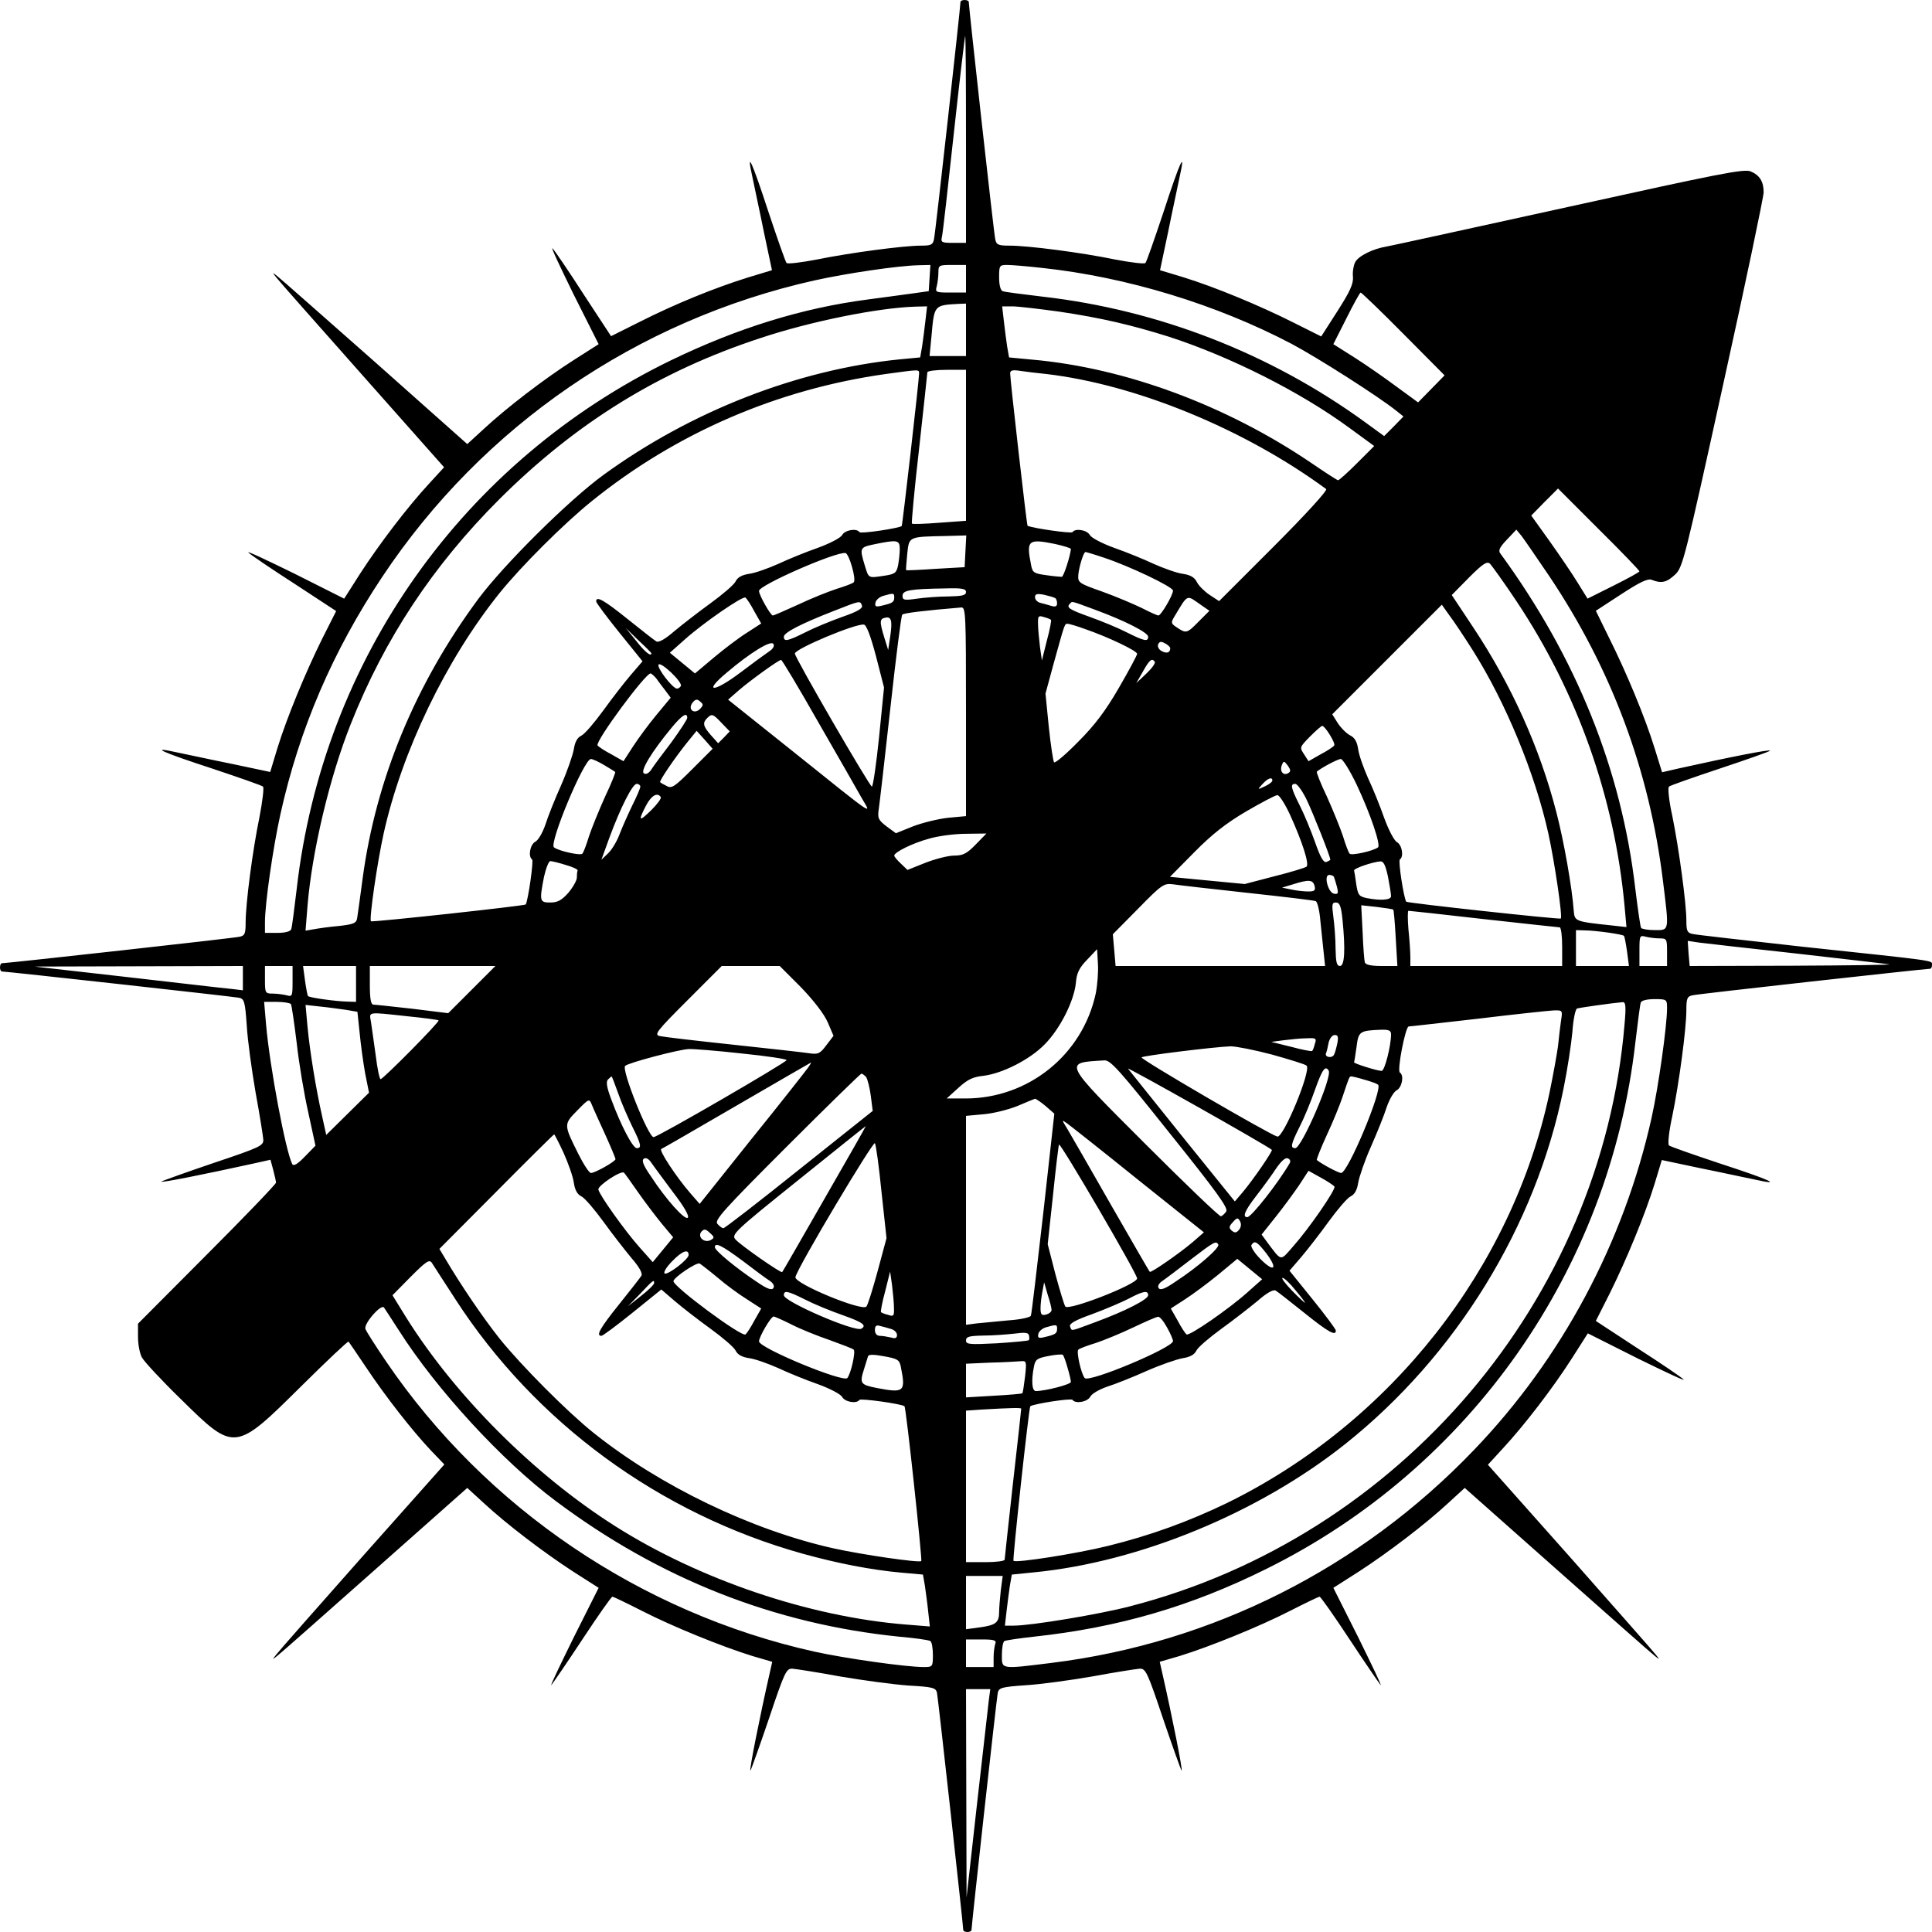 <?xml version="1.0" standalone="no"?>
<!DOCTYPE svg PUBLIC "-//W3C//DTD SVG 20010904//EN"
 "http://www.w3.org/TR/2001/REC-SVG-20010904/DTD/svg10.dtd">
<svg version="1.0" xmlns="http://www.w3.org/2000/svg"
 width="700pt" height="700pt" viewBox="0 0 700 700"
 preserveAspectRatio="xMidYMid meet">
<g transform="translate(0,700) scale(0.1,-0.1)"
fill="#000000" stroke="none">
<path d="M3480 6993 c0 -18 -91 -840 -96 -860 -4 -20 -11 -23 -47 -23 -64 0
-258 -26 -376 -50 -57 -11 -107 -17 -111 -13 -4 4 -33 87 -65 183 -61 187 -82
232 -59 129 7 -35 27 -126 42 -201 l29 -137 -86 -26 c-122 -38 -264 -96 -389
-159 l-108 -54 -99 151 c-54 84 -105 159 -113 167 -8 8 27 -66 76 -166 l91
-181 -91 -58 c-108 -69 -243 -173 -325 -249 l-60 -55 -334 297 c-185 163 -344
304 -355 312 -18 14 -18 14 -4 -4 8 -11 149 -170 312 -354 l297 -335 -55 -60
c-76 -82 -179 -217 -249 -325 l-58 -91 -181 91 c-100 49 -174 84 -166 76 8 -8
83 -59 167 -113 l151 -99 -50 -99 c-61 -123 -128 -285 -163 -398 l-26 -86
-137 29 c-75 15 -166 35 -201 42 -103 23 -58 2 129 -59 96 -32 179 -61 183
-65 4 -4 -2 -54 -13 -111 -25 -121 -50 -313 -50 -381 0 -41 -3 -48 -22 -52
-20 -5 -843 -96 -861 -96 -4 0 -7 -7 -7 -15 0 -8 3 -15 8 -15 17 0 839 -91
858 -95 19 -4 22 -14 28 -100 3 -53 18 -162 32 -243 15 -81 27 -158 28 -171 1
-22 -11 -28 -181 -85 -100 -34 -184 -64 -188 -67 -5 -6 159 27 332 65 l63 14
10 -37 c5 -20 10 -40 10 -46 0 -5 -112 -122 -250 -260 l-250 -251 0 -47 c0
-27 6 -60 14 -75 8 -15 72 -84 143 -153 193 -190 194 -190 435 49 92 91 169
164 171 161 2 -2 31 -45 64 -94 70 -105 166 -228 235 -301 l48 -50 -298 -335
c-163 -184 -304 -344 -312 -355 -14 -18 -14 -18 4 -4 11 8 170 149 354 312
l335 297 60 -55 c82 -76 217 -179 325 -249 l91 -58 -91 -181 c-49 -100 -86
-176 -80 -171 5 6 56 80 112 165 56 85 105 155 109 155 3 0 51 -23 106 -51
111 -57 291 -130 401 -164 l72 -21 -9 -40 c-36 -158 -76 -359 -70 -354 3 4 33
88 67 188 57 170 63 182 85 181 13 -1 91 -13 172 -28 82 -14 193 -29 248 -33
90 -5 100 -8 104 -27 4 -19 95 -842 95 -858 0 -5 7 -8 15 -8 8 0 15 3 15 8 0
16 91 839 95 858 4 19 14 22 100 28 53 3 162 18 243 32 81 15 158 27 171 28
22 1 28 -11 85 -181 34 -100 64 -184 67 -188 6 -5 -34 196 -70 354 l-9 40 72
21 c110 34 290 107 401 164 55 28 103 51 106 51 4 0 53 -70 109 -155 56 -85
107 -159 112 -165 6 -5 -31 71 -80 171 l-91 181 91 58 c108 70 243 173 325
249 l60 55 335 -297 c184 -163 343 -304 354 -312 18 -14 18 -14 4 4 -8 11
-149 170 -312 355 l-297 334 55 60 c76 82 180 217 249 325 l58 91 181 -91
c100 -49 174 -84 166 -76 -8 8 -83 59 -167 113 l-151 99 50 99 c61 123 128
285 163 398 l26 86 137 -29 c75 -15 166 -35 201 -42 103 -23 58 -2 -129 59
-96 32 -179 61 -183 65 -5 4 0 52 12 106 25 121 51 318 51 384 0 43 3 50 23
54 20 5 842 96 860 96 4 0 7 6 7 14 0 17 26 13 -470 66 -206 23 -385 43 -397
46 -20 4 -23 11 -23 49 0 62 -27 261 -51 379 -12 54 -17 102 -12 106 4 4 87
33 183 65 96 32 179 61 183 65 7 7 -146 -23 -330 -64 l-61 -14 -27 87 c-35
113 -102 274 -164 398 l-49 100 92 60 c69 45 97 58 111 52 35 -14 54 -9 84 19
28 26 35 55 175 692 81 366 146 678 146 693 0 39 -14 62 -47 76 -24 10 -114
-8 -658 -128 -346 -76 -643 -141 -660 -144 -50 -8 -103 -34 -115 -57 -6 -12
-10 -36 -8 -53 2 -25 -10 -52 -56 -124 l-59 -92 -100 50 c-123 62 -285 129
-398 164 l-86 26 29 137 c15 75 35 166 42 201 23 103 2 58 -59 -129 -32 -96
-61 -179 -65 -183 -4 -4 -54 2 -111 13 -121 25 -313 50 -381 50 -41 0 -48 3
-52 23 -5 20 -96 842 -96 860 0 4 -7 7 -15 7 -8 0 -15 -3 -15 -7z m20 -498 l0
-375 -46 0 c-43 0 -46 2 -41 23 3 12 22 181 43 375 21 193 40 352 41 352 2 0
3 -169 3 -375z m-132 -502 l-3 -48 -50 -7 c-27 -4 -104 -14 -170 -23 -239 -31
-473 -104 -713 -220 -754 -366 -1262 -1083 -1357 -1916 -9 -74 -17 -140 -20
-146 -3 -8 -22 -13 -50 -13 l-45 0 0 39 c0 67 29 269 56 391 69 311 190 591
369 860 364 547 923 930 1566 1074 118 26 300 53 377 55 l43 1 -3 -47z m132
-3 l0 -50 -56 0 c-54 0 -56 1 -50 23 3 12 6 34 6 50 0 26 2 27 50 27 l50 0 0
-50z m278 39 c305 -33 630 -132 902 -275 94 -50 314 -190 380 -243 l25 -20
-35 -36 -35 -35 -70 51 c-343 249 -748 406 -1166 454 -74 9 -140 17 -146 20
-8 3 -13 22 -13 50 0 43 1 45 30 45 17 0 74 -5 128 -11z m1307 -239 l149 -150
-48 -49 -48 -49 -78 57 c-43 32 -112 80 -153 106 l-76 48 47 93 c26 52 49 94
52 94 3 0 73 -67 155 -150z m-1585 15 l0 -95 -66 0 -66 0 7 73 c10 112 9 111
98 116 l27 1 0 -95z m-147 33 c-3 -29 -9 -71 -12 -93 l-7 -40 -74 -7 c-369
-37 -755 -187 -1074 -419 -126 -92 -359 -323 -453 -449 -228 -308 -371 -654
-419 -1012 -9 -68 -18 -133 -20 -145 -3 -18 -13 -22 -66 -28 -35 -3 -76 -9
-92 -12 l-29 -5 7 88 c16 197 80 468 157 661 122 308 297 573 538 814 278 277
580 464 946 584 183 61 428 110 562 114 l42 1 -6 -52z m484 33 c154 -23 261
-48 398 -91 222 -72 477 -200 655 -331 l89 -65 -62 -62 c-34 -34 -65 -62 -69
-62 -3 0 -48 29 -99 64 -306 207 -671 343 -1009 373 l-84 8 -7 40 c-3 22 -9
64 -12 93 l-6 52 37 0 c20 0 96 -9 169 -19z m-507 -225 c0 -22 -60 -549 -63
-552 -10 -8 -149 -29 -153 -22 -10 15 -53 8 -63 -11 -6 -10 -44 -30 -88 -46
-43 -15 -107 -41 -143 -58 -36 -16 -83 -33 -105 -36 -27 -4 -43 -13 -50 -28
-6 -12 -47 -47 -91 -79 -43 -31 -102 -77 -131 -101 -33 -29 -57 -42 -65 -37
-7 4 -54 41 -104 81 -86 69 -114 85 -114 64 0 -5 38 -56 84 -113 l84 -104 -43
-50 c-23 -27 -68 -85 -99 -128 -32 -44 -67 -85 -79 -91 -15 -7 -24 -23 -28
-50 -4 -22 -24 -80 -46 -130 -22 -49 -48 -114 -57 -143 -10 -29 -26 -57 -37
-62 -19 -11 -26 -54 -11 -64 6 -4 -14 -145 -23 -163 -3 -5 -556 -65 -561 -61
-7 8 23 214 46 318 66 297 225 628 419 870 78 97 234 253 336 335 306 247 673
405 1065 460 125 17 120 17 120 1z m170 -260 l0 -273 -96 -7 c-53 -4 -98 -6
-100 -3 -2 2 9 124 26 271 16 147 30 272 30 277 0 5 32 9 70 9 l70 0 0 -274z
m290 259 c326 -38 720 -200 1015 -417 6 -4 -75 -93 -189 -207 l-199 -199 -35
23 c-19 13 -40 34 -46 47 -8 16 -23 25 -51 29 -22 3 -69 20 -105 36 -36 17
-100 43 -143 58 -44 16 -82 36 -88 46 -10 19 -53 26 -63 11 -4 -6 -144 14
-163 23 -3 2 -63 529 -63 552 0 11 8 14 38 9 20 -3 62 -8 92 -11z m2150 -715
c0 -3 -42 -26 -94 -52 l-94 -47 -36 58 c-20 33 -66 100 -102 151 l-66 92 48
49 49 49 147 -147 c82 -81 148 -150 148 -153z m-325 -20 c224 -335 361 -701
410 -1100 23 -186 24 -180 -29 -180 -25 0 -47 4 -50 8 -3 5 -12 69 -21 142
-50 431 -214 839 -490 1216 -7 10 0 23 25 49 l34 36 19 -23 c10 -13 55 -79
102 -148z m-2117 93 l-3 -58 -105 -6 c-58 -4 -106 -6 -107 -5 -1 1 1 27 4 58
7 65 3 63 141 66 l73 2 -3 -57z m-238 8 c0 -16 -3 -42 -6 -59 -6 -28 -11 -32
-50 -38 -60 -9 -56 -10 -71 38 -19 63 -18 65 35 76 83 17 92 16 92 -17z m563
18 c31 -7 57 -15 57 -18 -1 -21 -26 -101 -33 -101 -4 0 -29 2 -56 6 -44 6 -50
9 -55 36 -18 91 -12 97 87 77z m-736 -83 c8 -27 11 -52 6 -56 -4 -4 -33 -15
-63 -24 -30 -10 -93 -35 -139 -57 -46 -21 -87 -39 -91 -39 -8 0 -50 74 -50 89
0 21 284 145 314 137 5 -1 16 -24 23 -50z m914 33 c88 -29 249 -105 249 -119
0 -16 -43 -90 -53 -90 -4 0 -31 12 -60 27 -29 14 -92 41 -142 59 -88 31 -90
33 -88 62 3 30 19 82 26 82 2 0 33 -9 68 -21z m1494 -158 c221 -332 355 -712
391 -1103 l7 -77 -54 6 c-132 14 -134 15 -137 53 -6 84 -36 254 -63 357 -59
230 -162 460 -300 668 l-79 119 62 63 c50 50 65 60 76 51 7 -7 51 -68 97 -137z
m-1995 34 c0 -12 -14 -15 -62 -16 -35 0 -87 -4 -115 -8 -47 -7 -53 -5 -53 10
0 20 25 25 153 27 62 2 77 -1 77 -13z m-260 -19 c0 -17 -5 -21 -43 -30 -24 -6
-28 -4 -25 11 2 9 14 20 28 24 38 11 40 10 40 -5z m583 -3 c4 -2 7 -11 7 -19
0 -11 -6 -14 -22 -9 -13 4 -31 9 -40 11 -10 3 -18 12 -18 20 0 12 7 14 33 9
17 -4 35 -9 40 -12z m-1090 -48 l25 -44 -51 -33 c-29 -18 -83 -59 -120 -90
l-69 -58 -45 37 -46 38 54 48 c67 60 209 158 220 152 4 -3 19 -25 32 -50z
m1620 22 l29 -20 -38 -38 c-43 -44 -46 -45 -79 -23 -23 15 -23 18 -10 40 51
84 42 80 98 41z m-1230 -1 c4 -10 -16 -22 -71 -41 -42 -15 -103 -40 -134 -56
-64 -32 -78 -35 -78 -16 0 15 62 47 180 93 99 39 96 38 103 20z m844 -15 c109
-40 193 -83 193 -98 0 -19 -14 -16 -78 16 -31 16 -92 41 -134 56 -75 27 -86
34 -71 48 8 9 1 11 90 -22z m1369 -147 c120 -190 226 -448 274 -664 22 -100
52 -301 45 -308 -4 -4 -557 56 -560 61 -9 14 -30 149 -23 153 15 10 8 53 -11
63 -10 6 -30 44 -46 88 -15 43 -41 107 -58 143 -16 36 -33 83 -36 105 -4 28
-13 43 -30 51 -13 7 -33 27 -44 44 l-20 32 198 198 199 199 27 -38 c16 -21 54
-78 85 -127z m-1836 -223 l0 -378 -65 -6 c-36 -4 -93 -18 -127 -31 l-62 -25
-34 25 c-30 23 -33 30 -28 63 3 20 22 185 42 366 20 182 39 333 43 338 6 6 82
15 214 26 16 1 17 -23 17 -378z m-275 270 l-7 -46 -14 45 c-18 59 -17 68 4 72
22 5 26 -12 17 -71z m583 63 c2 -1 -4 -35 -15 -75 l-18 -72 -7 49 c-3 27 -7
64 -7 82 -1 30 1 33 22 26 12 -3 24 -8 25 -10z m-634 -132 l29 -113 -18 -180
c-10 -98 -22 -179 -26 -179 -8 0 -279 467 -279 482 0 17 219 109 250 105 9 -1
24 -39 44 -115z m757 99 c84 -29 189 -79 189 -90 0 -5 -30 -61 -66 -123 -48
-83 -87 -135 -147 -195 -45 -46 -84 -79 -88 -75 -3 4 -12 61 -19 128 l-12 121
31 114 c39 140 38 139 49 139 5 0 33 -8 63 -19z m-1571 -88 c0 -14 -24 5 -55
45 l-38 47 46 -45 c26 -24 47 -45 47 -47z m427 7 c-12 -8 -60 -43 -106 -78
-96 -72 -135 -72 -49 0 87 74 161 119 170 105 5 -7 -1 -18 -15 -27z m1453 11
c0 -16 -13 -20 -31 -10 -10 5 -16 16 -13 24 5 11 11 12 25 4 10 -5 19 -13 19
-18z m-1275 -268 c72 -125 143 -249 158 -276 35 -60 55 -74 -247 168 l-238
190 39 34 c39 34 144 110 153 110 3 1 64 -101 135 -226z m1219 219 c3 -5 -11
-24 -31 -43 l-36 -34 24 42 c24 43 33 50 43 35z m-1717 -87 c-2 -5 -9 -10 -14
-10 -16 0 -74 76 -67 87 8 12 86 -62 81 -77z m-90 28 c7 -10 22 -30 33 -44
l20 -27 -53 -64 c-29 -35 -67 -87 -85 -115 l-33 -51 -44 25 c-25 13 -47 28
-50 32 -9 15 173 261 192 261 3 0 12 -8 20 -17z m159 -112 c-22 -21 -46 0 -26
24 10 12 16 13 27 3 12 -10 12 -13 -1 -27z m-46 -32 c0 -6 -26 -45 -57 -88
-32 -42 -65 -86 -73 -99 -9 -14 -20 -19 -27 -14 -14 9 29 79 100 165 38 46 57
58 57 36z m125 -19 l29 -30 -21 -22 -21 -21 -26 29 c-29 33 -31 45 -14 62 17
17 21 16 53 -18z m2203 -42 c11 -18 19 -35 16 -39 -2 -4 -24 -19 -49 -32 l-44
-25 -16 25 c-17 25 -16 26 21 64 21 21 41 39 45 39 4 0 16 -14 27 -32z m-2309
-124 c-64 -64 -75 -72 -93 -62 -12 6 -23 12 -24 14 -5 3 52 87 97 143 l35 43
29 -32 29 -33 -73 -73z m-320 14 c20 -12 38 -23 40 -25 2 -1 -14 -42 -37 -90
-22 -49 -48 -113 -58 -143 -9 -30 -20 -59 -24 -63 -7 -8 -87 10 -103 23 -18
15 109 320 134 320 6 0 28 -10 48 -22z m2726 -70 c51 -108 88 -219 78 -228
-16 -13 -96 -31 -103 -23 -4 4 -15 33 -24 63 -10 30 -36 94 -58 143 -23 48
-39 89 -37 91 14 13 76 46 87 46 7 0 33 -42 57 -92z m-247 41 c-18 -11 -32 6
-24 28 7 17 8 17 22 -1 11 -16 11 -21 2 -27z m-58 -27 c0 -5 -12 -14 -27 -21
-28 -13 -28 -13 -9 8 20 22 36 27 36 13z m-2290 -22 c0 -6 -13 -36 -29 -68
-15 -31 -36 -78 -46 -104 -9 -25 -28 -57 -42 -70 l-24 -23 29 80 c41 111 84
195 99 195 7 0 13 -5 13 -10z m2414 -47 c23 -48 86 -206 86 -218 0 -1 -6 -5
-14 -8 -10 -4 -22 16 -41 71 -15 42 -40 103 -56 134 -32 64 -35 78 -16 78 7 0
26 -26 41 -57z m-2340 9 c3 -5 -13 -26 -34 -47 -45 -44 -49 -41 -20 15 19 37
42 51 54 32z m2280 -64 c45 -99 70 -178 60 -188 -5 -4 -57 -20 -117 -35 l-107
-28 -136 13 -135 13 88 89 c64 65 115 105 188 148 55 32 106 59 113 59 7 1 28
-32 46 -71z m-1139 -108 c-32 -33 -46 -40 -78 -40 -21 0 -68 -12 -104 -26
l-65 -26 -24 23 c-13 12 -24 25 -24 29 0 12 66 45 125 61 33 10 94 18 135 18
l74 1 -39 -40z m-1485 -74 c25 -7 44 -16 43 -20 -2 -3 -3 -15 -3 -26 0 -10
-14 -35 -31 -55 -24 -27 -39 -35 -65 -35 -39 0 -40 5 -23 93 7 31 17 57 23 57
6 0 31 -6 56 -14z m2979 -43 c6 -31 11 -62 11 -70 0 -14 -37 -17 -88 -7 -28 6
-32 11 -38 50 -3 24 -7 47 -8 50 -1 8 68 31 95 33 12 1 19 -14 28 -56z m-196
0 c2 -5 7 -21 11 -36 6 -24 4 -28 -11 -25 -21 4 -38 68 -17 68 7 0 15 -3 17
-7z m-70 -33 c4 -16 0 -20 -23 -20 -15 0 -43 3 -61 7 l-34 7 40 12 c57 18 72
17 78 -6z m-243 -25 c129 -14 240 -27 247 -30 6 -2 14 -34 17 -72 4 -37 9 -89
12 -115 l5 -48 -379 0 -380 0 -5 58 -5 57 92 93 c86 88 93 92 126 88 19 -3
141 -17 270 -31z m344 -96 c11 -109 8 -169 -9 -169 -12 0 -15 14 -16 63 0 34
-4 86 -8 115 -6 45 -5 52 9 52 14 0 19 -13 24 -61z m184 35 c2 -1 6 -48 9
-103 l6 -101 -57 0 c-37 0 -58 4 -61 13 -2 6 -6 56 -8 109 l-5 98 56 -6 c31
-4 59 -8 60 -10z m327 -34 c147 -16 271 -30 276 -30 5 0 9 -31 9 -70 l0 -70
-275 0 -275 0 0 33 c0 17 -3 62 -7 100 -3 37 -3 67 0 67 3 0 125 -13 272 -30z
m452 -49 c29 -4 55 -9 57 -12 2 -2 7 -28 11 -56 l7 -53 -96 0 -96 0 0 65 0 65
33 -1 c17 0 56 -4 84 -8z m186 -21 c26 0 27 -2 27 -50 l0 -50 -50 0 -50 0 0
56 c0 54 1 56 23 50 12 -3 34 -6 50 -6z m497 -55 c173 -20 324 -37 335 -39 11
-2 -147 -4 -351 -5 l-372 -1 -4 45 -3 46 40 -6 c22 -3 182 -21 355 -40z
m-2540 -145 c-48 -222 -244 -380 -472 -380 l-68 0 43 39 c33 30 52 39 89 43
69 8 170 59 224 115 55 56 105 155 112 221 3 37 12 55 41 85 l36 38 3 -53 c2
-29 -2 -78 -8 -108z m-3090 56 l0 -44 -42 5 c-24 2 -194 22 -378 43 l-335 38
378 1 377 1 0 -44z m180 -12 c0 -54 -1 -56 -22 -50 -13 3 -35 6 -50 6 -27 0
-28 2 -28 50 l0 50 50 0 50 0 0 -56z m230 -9 l0 -65 -32 1 c-42 1 -136 14
-142 20 -2 2 -7 28 -11 57 l-7 52 96 0 96 0 0 -65z m420 -20 l-86 -86 -129 16
c-72 8 -136 15 -142 15 -9 0 -13 21 -13 70 l0 70 227 0 228 0 -85 -85z m1192
8 c47 -49 84 -97 97 -127 l21 -49 -26 -34 c-23 -31 -30 -34 -63 -29 -20 3
-144 17 -276 31 -132 14 -251 28 -264 31 -22 5 -14 16 100 130 l124 124 105 0
105 0 77 -77z m3138 -76 c0 -64 -31 -284 -56 -397 -101 -452 -325 -872 -644
-1204 -410 -428 -948 -699 -1530 -771 -186 -23 -180 -24 -180 29 0 25 4 47 9
50 5 3 53 10 107 16 306 33 570 110 843 246 739 366 1242 1084 1336 1905 9 74
17 140 20 147 3 7 22 12 50 12 44 0 45 -1 45 -33z m-4986 15 c3 -5 12 -68 21
-141 8 -73 27 -186 42 -252 l26 -120 -39 -40 c-26 -27 -40 -35 -45 -27 -24 46
-82 355 -95 506 l-7 82 46 0 c25 0 48 -4 51 -8z m4832 -73 c-83 -997 -813
-1857 -1792 -2109 -111 -29 -358 -70 -421 -70 l-32 0 6 53 c3 28 9 70 12 92
l7 40 79 8 c383 37 816 216 1129 465 402 320 691 790 791 1288 14 69 28 161
32 205 3 45 11 83 17 85 9 3 121 19 165 23 11 1 13 -14 7 -80z m-4631 52 l40
-7 8 -76 c4 -42 13 -108 20 -147 l14 -70 -78 -77 -77 -76 -15 68 c-23 102 -45
239 -53 326 l-7 77 54 -6 c30 -3 72 -9 94 -12z m4401 -38 c-3 -21 -8 -63 -11
-93 -4 -30 -18 -107 -31 -170 -135 -635 -575 -1195 -1169 -1486 -139 -67 -276
-117 -430 -155 -113 -28 -335 -63 -343 -54 -4 4 56 557 61 560 14 9 149 30
153 23 10 -15 53 -8 64 11 5 11 33 27 62 37 29 9 94 35 143 57 50 22 108 42
130 46 27 4 43 13 50 28 6 12 47 47 91 79 43 31 102 77 131 101 33 29 57 42
65 37 7 -4 54 -41 104 -81 86 -69 114 -85 114 -64 0 5 -38 56 -84 113 l-84
104 43 50 c23 27 68 85 99 128 32 44 67 85 79 91 15 7 24 23 28 50 4 22 24 81
46 130 22 50 48 114 57 143 10 29 26 57 37 62 19 11 27 54 11 64 -11 7 20 166
32 167 6 0 119 13 251 28 132 16 255 29 273 30 33 1 34 1 28 -36z m-4181 15
c61 -6 112 -13 114 -15 6 -4 -201 -213 -210 -213 -4 0 -12 39 -18 88 -7 48
-14 102 -17 120 -6 37 -16 36 131 20z m3565 -66 c0 -41 -23 -132 -34 -132 -17
0 -101 27 -100 31 1 2 5 27 9 56 7 56 11 59 88 62 30 1 37 -3 37 -17z m-195
-34 c-4 -18 -9 -36 -12 -40 -7 -13 -33 -9 -29 5 3 6 7 24 10 40 4 15 13 27 22
27 12 0 14 -7 9 -32z m-81 0 c-3 -13 -8 -25 -10 -26 -1 -2 -35 4 -75 15 l-73
18 45 6 c24 3 61 7 82 7 35 2 38 0 31 -20z m-155 -39 c64 -18 120 -35 125 -40
18 -16 -84 -263 -106 -257 -26 6 -498 281 -492 287 5 6 264 38 323 40 19 0 86
-13 150 -30z m-1921 4 c89 -9 162 -20 162 -24 0 -8 -467 -279 -482 -279 -19 0
-117 244 -103 258 10 11 196 60 230 61 17 1 103 -6 193 -16z m1551 -290 c166
-207 212 -270 204 -282 -5 -8 -14 -16 -19 -18 -5 -2 -128 116 -273 261 -303
303 -299 295 -150 304 22 2 54 -34 238 -265z m-1311 239 c-7 -10 -98 -126
-203 -256 l-190 -238 -34 39 c-51 59 -115 156 -105 160 5 2 128 73 274 158
146 85 266 154 268 155 2 0 -3 -8 -10 -18z m1680 -298 c5 -3 -68 -109 -105
-153 l-29 -34 -189 234 c-103 129 -193 240 -198 247 -8 10 503 -278 521 -294z
m206 287 c14 -22 -98 -281 -121 -281 -19 0 -16 14 16 78 16 31 41 92 56 135
26 73 37 88 49 68z m-1676 -23 c5 -7 13 -38 17 -68 l7 -55 -266 -212 c-146
-117 -270 -213 -275 -213 -5 0 -14 7 -22 16 -11 13 23 51 252 280 145 145 267
264 270 264 4 0 11 -6 17 -12z m-898 -60 c12 -35 36 -89 51 -120 32 -64 35
-78 16 -78 -14 0 -56 79 -92 176 -17 45 -20 65 -12 73 6 6 12 11 13 11 1 0 12
-28 24 -62z m2704 50 c22 -6 44 -14 49 -18 18 -15 -109 -320 -134 -320 -9 0
-68 31 -88 47 -2 1 14 42 36 90 23 49 48 111 57 138 25 75 25 75 32 75 4 0 25
-5 48 -12z m-2752 -197 c21 -46 38 -87 38 -91 0 -8 -74 -50 -89 -50 -6 0 -26
30 -45 68 -54 108 -54 108 -5 158 43 44 44 44 53 22 5 -13 27 -61 48 -107z
m1596 102 l32 -28 -40 -360 c-23 -198 -42 -365 -45 -372 -2 -6 -37 -14 -82
-17 -43 -4 -95 -9 -115 -11 l-38 -5 0 378 0 379 65 6 c35 3 90 17 122 30 32
14 60 25 63 26 3 0 20 -11 38 -26z m336 -268 l238 -190 -39 -34 c-44 -38 -153
-114 -157 -109 -2 1 -65 111 -141 243 -75 132 -147 256 -158 275 -21 34 -21
34 -1 20 11 -8 128 -100 258 -205z m-1136 -67 c-83 -145 -152 -265 -154 -267
-4 -5 -149 96 -169 118 -16 18 -6 28 227 215 134 108 244 196 245 196 1 0 -66
-118 -149 -262z m-946 165 c17 -38 34 -86 37 -108 4 -27 13 -43 28 -50 12 -6
47 -47 79 -91 31 -43 77 -102 101 -131 29 -33 42 -57 37 -65 -4 -7 -41 -54
-81 -104 -69 -86 -85 -114 -64 -114 5 0 56 38 113 84 l104 84 50 -43 c27 -23
85 -68 128 -99 44 -32 85 -67 91 -79 7 -15 23 -24 50 -28 22 -3 69 -20 105
-36 36 -17 100 -43 143 -58 44 -16 82 -36 88 -46 10 -19 53 -26 63 -11 4 6
151 -14 163 -23 6 -3 65 -557 61 -561 -8 -7 -214 23 -318 46 -296 66 -629 226
-870 419 -95 76 -261 243 -340 341 -61 77 -141 195 -197 290 l-21 35 207 208
c113 114 207 207 209 207 1 0 17 -30 34 -67z m1152 -143 l18 -166 -32 -119
c-18 -66 -36 -124 -41 -129 -16 -18 -263 84 -257 107 8 36 283 496 288 485 4
-7 15 -87 24 -178z m926 -312 c0 -21 -245 -117 -260 -102 -4 5 -20 58 -36 117
l-28 109 19 176 c10 98 20 181 22 185 5 8 283 -468 283 -485z m-1682 313 c41
-53 60 -87 54 -93 -10 -10 -77 63 -135 152 -27 39 -33 56 -24 62 7 5 18 -1 27
-15 8 -12 44 -60 78 -106z m2235 105 c-41 -71 -139 -196 -154 -196 -19 0 -8
25 34 79 24 31 56 75 71 98 18 26 33 40 42 36 8 -3 11 -10 7 -17z m-2361 -106
c25 -36 64 -87 86 -114 l41 -49 -37 -45 -37 -45 -48 54 c-51 57 -144 187 -149
209 -3 14 83 71 93 61 3 -3 26 -35 51 -71z m2523 21 c6 -10 -92 -152 -149
-216 -49 -56 -41 -57 -96 16 l-19 26 51 64 c28 35 66 87 85 115 l34 52 45 -25
c24 -13 46 -28 49 -32z m-346 -157 c-9 -11 -15 -12 -26 -3 -11 10 -11 15 4 31
15 17 18 17 26 3 5 -10 4 -21 -4 -31z m-1914 -37 c-23 -12 -49 11 -34 30 10
11 15 11 31 -4 17 -15 17 -18 3 -26z m1839 -16 c7 -11 -74 -82 -154 -134 -39
-27 -56 -33 -62 -24 -5 7 1 18 15 27 12 8 58 43 102 77 85 65 91 68 99 54z
m174 -32 c43 -57 29 -71 -21 -21 -22 22 -36 45 -33 51 12 18 20 13 54 -30z
m-1899 -26 c42 -32 86 -65 99 -73 14 -9 19 -20 14 -27 -6 -9 -23 -3 -62 24
-71 47 -150 112 -150 124 0 19 25 7 99 -48z m-194 20 c0 -16 -76 -74 -87 -67
-5 4 7 24 28 45 36 37 59 45 59 22z m-844 -162 c289 -446 738 -775 1256 -920
126 -35 248 -59 359 -69 l78 -7 7 -40 c3 -22 9 -64 12 -94 l6 -54 -87 7 c-350
28 -748 163 -1054 357 -293 186 -578 471 -756 755 l-50 81 66 67 c57 57 68 64
77 50 6 -9 44 -69 86 -133z m2868 26 c-67 -60 -209 -158 -220 -152 -4 3 -19
25 -32 50 l-25 44 51 33 c28 18 82 58 120 89 l70 58 45 -37 45 -37 -54 -48z
m-1919 54 c30 -26 78 -61 107 -79 l51 -33 -25 -44 c-13 -25 -28 -47 -32 -50
-16 -9 -262 174 -261 193 1 14 85 70 95 64 5 -3 35 -26 65 -51z m639 -109 c1
-30 -1 -33 -21 -26 -13 3 -25 8 -26 10 -2 1 4 35 15 75 l18 72 7 -49 c3 -27 7
-64 7 -82z m1455 63 c21 -25 36 -45 34 -45 -2 0 -24 20 -48 45 -24 25 -39 45
-33 45 6 0 27 -20 47 -45z m-2324 26 c0 -5 -21 -26 -47 -46 l-48 -38 45 46
c47 50 50 52 50 38z m1440 -97 c0 -7 -9 -14 -20 -17 -16 -4 -20 0 -20 23 0 15
3 42 7 61 l6 33 13 -45 c8 -24 14 -49 14 -55z m-892 37 c31 -16 92 -41 135
-56 73 -26 88 -37 68 -49 -22 -14 -281 98 -281 121 0 19 14 16 78 -16z m1242
16 c0 -15 -84 -58 -193 -98 -92 -34 -83 -33 -90 -15 -4 10 19 23 81 45 48 18
107 43 132 56 51 27 70 31 70 12z m-2715 -127 c136 -214 375 -474 568 -618
376 -282 792 -446 1245 -492 57 -5 108 -12 113 -16 5 -3 9 -25 9 -50 0 -43 -1
-44 -33 -44 -64 0 -284 31 -397 56 -628 140 -1190 520 -1551 1051 -38 56 -72
109 -75 118 -7 18 55 90 67 78 3 -5 28 -42 54 -83z m1423 21 c31 -16 93 -41
137 -56 44 -16 84 -31 88 -35 8 -7 -10 -87 -23 -103 -15 -17 -320 109 -320
133 0 16 43 90 53 90 4 0 33 -13 65 -29z m1360 -10 c12 -21 22 -44 22 -50 0
-24 -305 -152 -320 -134 -13 16 -31 96 -23 103 4 4 33 15 63 24 30 10 91 35
135 56 44 21 85 39 91 39 6 1 20 -16 32 -38z m-1000 -6 c12 -3 22 -13 22 -22
0 -11 -6 -14 -22 -9 -13 3 -31 6 -40 6 -11 0 -18 8 -18 21 0 15 5 19 18 15 9
-2 27 -7 40 -11z m602 1 c0 -17 -5 -21 -43 -30 -24 -6 -28 -4 -25 11 2 9 14
20 28 24 38 11 40 10 40 -5z m-103 -42 c-2 -2 -54 -7 -115 -11 -100 -5 -112
-4 -112 10 0 14 11 17 63 18 34 0 85 4 112 7 38 5 51 4 53 -6 2 -8 2 -16 -1
-18z m-463 -97 c18 -90 12 -95 -87 -76 -61 12 -63 17 -46 70 6 19 12 39 14 45
2 7 20 7 58 0 50 -9 56 -13 61 -39z m604 -3 c7 -23 12 -46 12 -51 0 -9 -92
-33 -127 -33 -14 0 -17 37 -7 88 5 27 12 31 53 39 25 5 49 7 52 4 3 -3 11 -25
17 -47z m-154 -31 c-4 -32 -8 -60 -10 -61 -1 -2 -48 -6 -103 -9 l-101 -6 0 61
0 61 88 4 c48 1 97 4 110 5 21 2 22 0 16 -55z m-14 -117 c0 -3 -13 -124 -30
-271 -16 -147 -30 -271 -30 -276 0 -5 -31 -9 -70 -9 l-70 0 0 275 0 274 58 4
c105 6 142 7 142 3z m-74 -658 c-3 -29 -6 -64 -6 -78 0 -39 -12 -48 -68 -56
l-52 -7 0 97 0 96 66 0 67 0 -7 -52z m-20 -194 c-3 -9 -6 -31 -6 -50 l0 -34
-50 0 -50 0 0 50 0 50 56 0 c47 0 55 -3 50 -16z m-23 -201 c-2 -21 -22 -191
-43 -378 l-38 -340 -1 378 -1 377 44 0 44 0 -5 -37z"/>
</g>
</svg>
